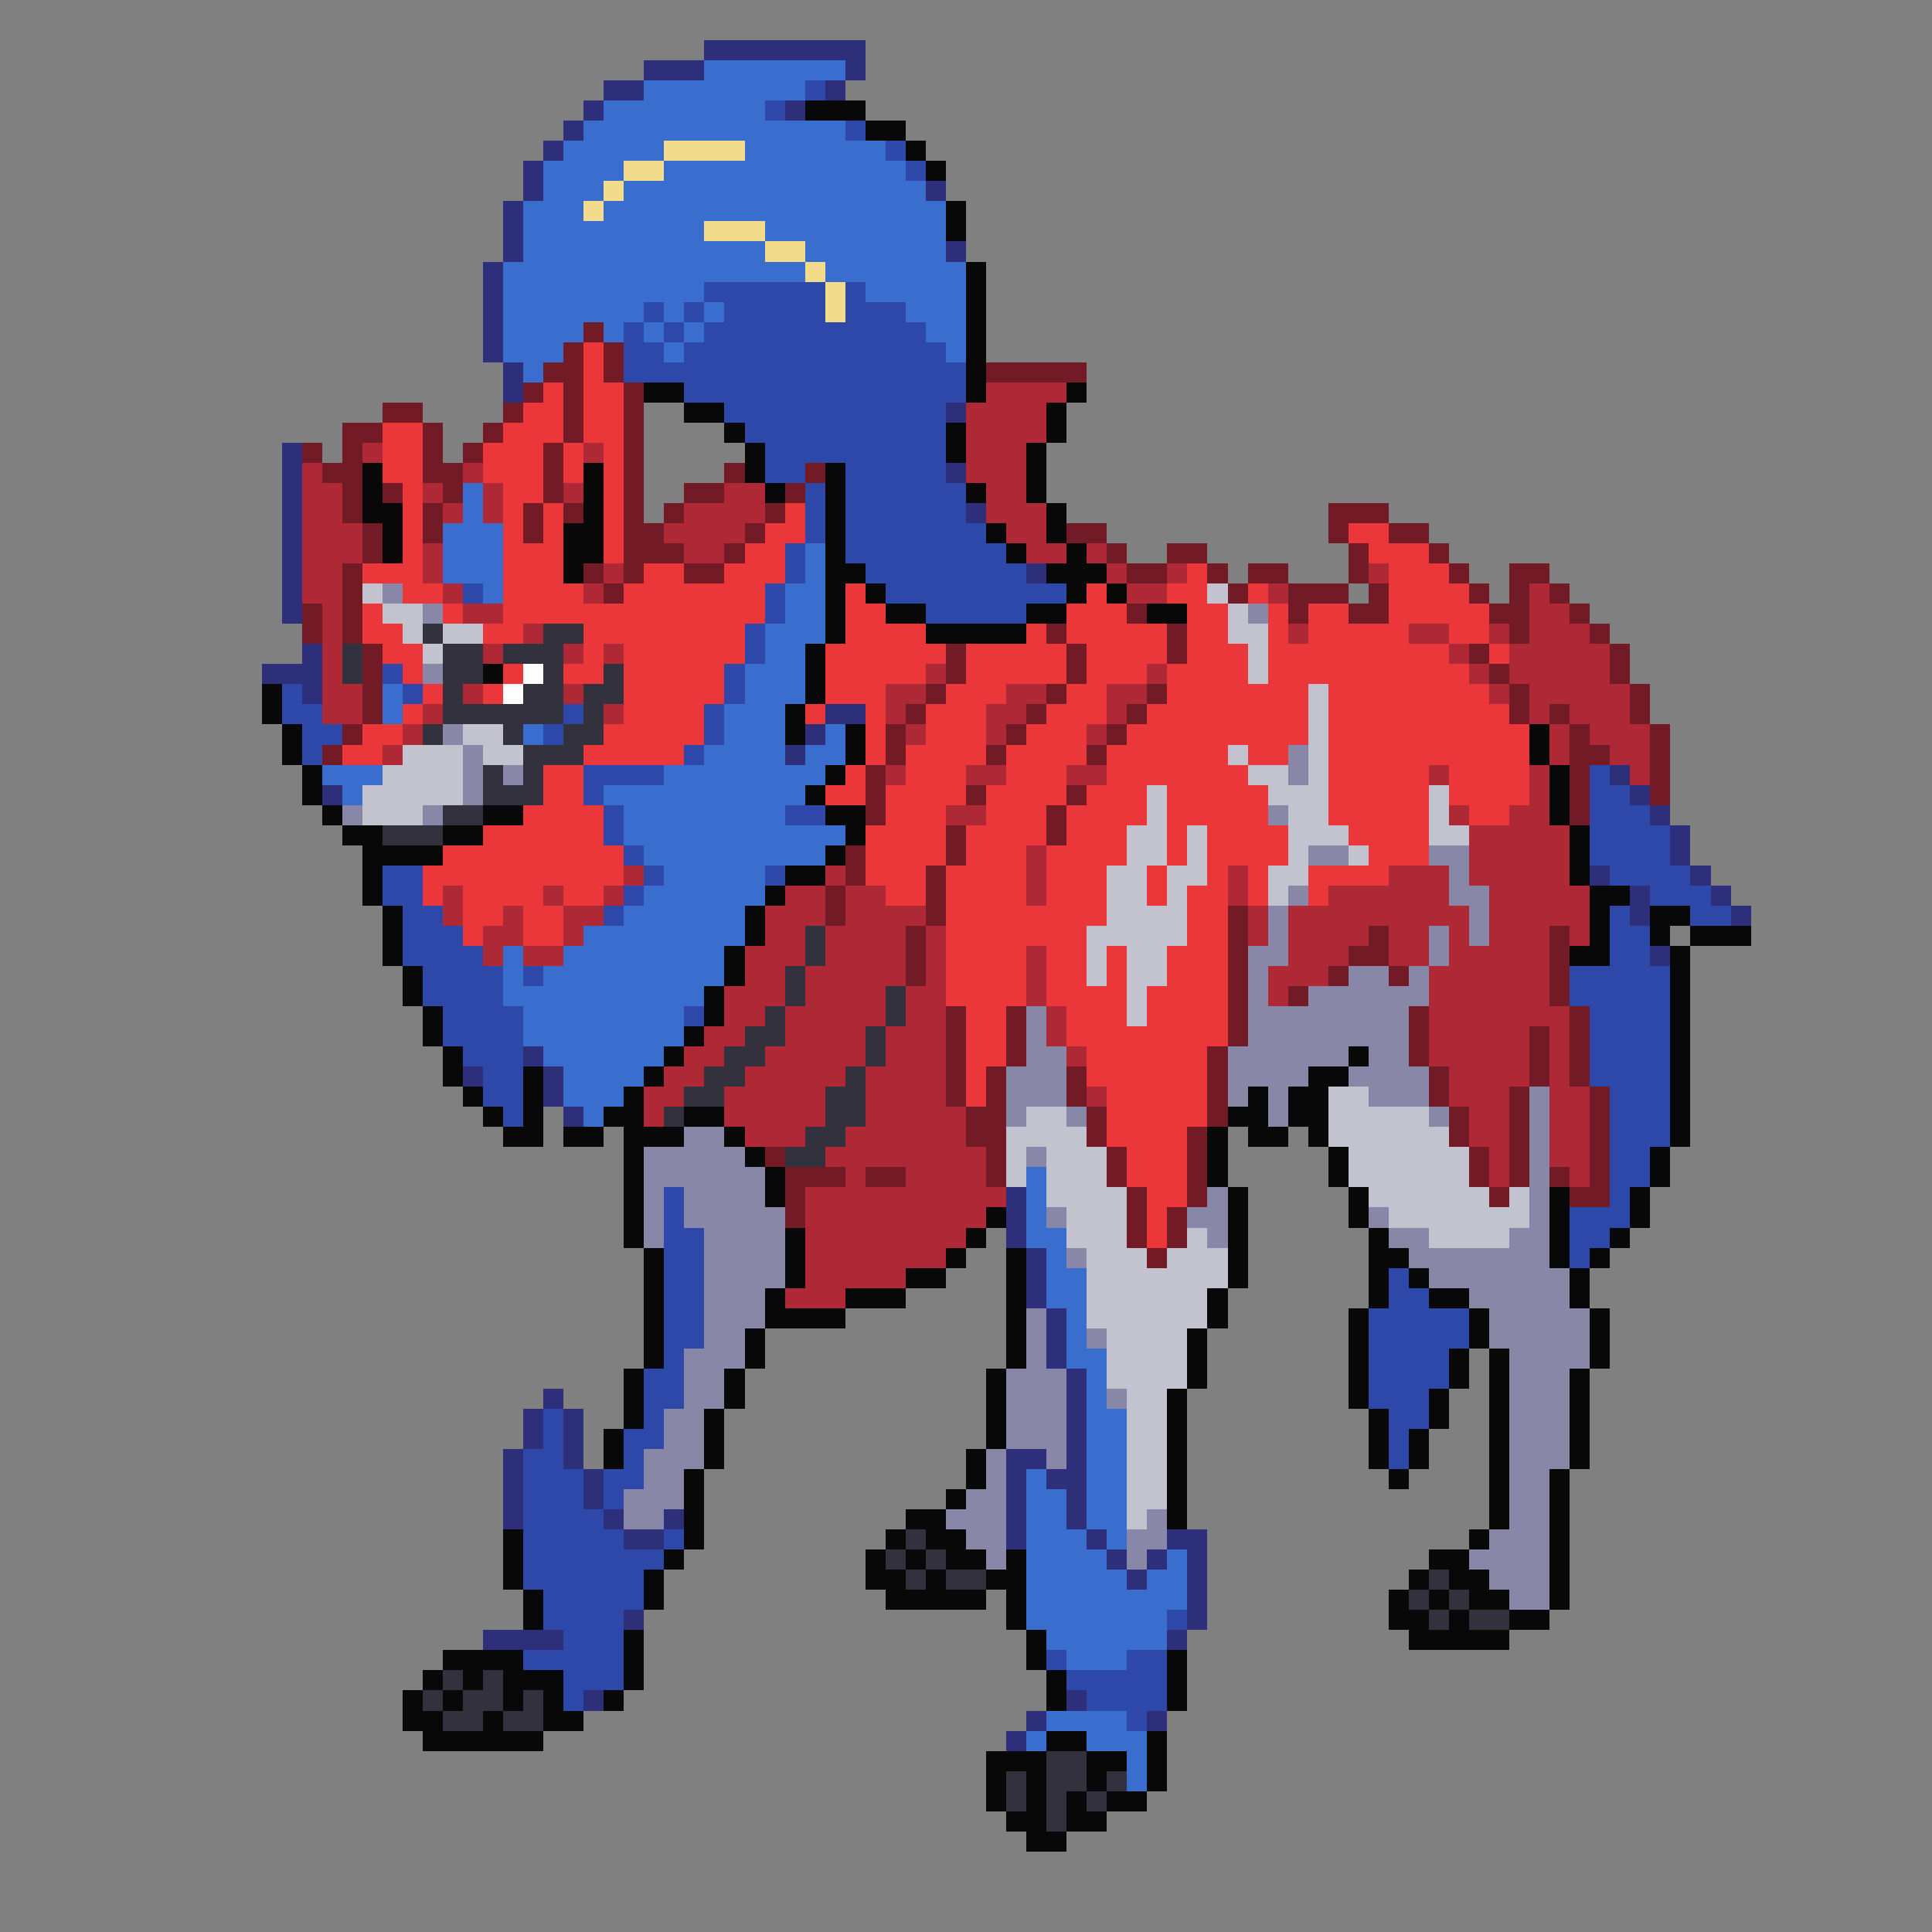 <svg xmlns="http://www.w3.org/2000/svg" viewBox="0 -0.5 96 96" shape-rendering="crispEdges">
<rect x="0" y="-0.5" width="96" height="96" fill="#808080" stroke="none"/>
<path stroke="#2d2f7b" d="M35 2h8M32 3h3M42 3h1M30 4h2M41 4h1M29 5h1M39 5h1M28 6h1M27 7h1M26 8h1M26 9h1M46 9h1M25 10h1M25 11h1M25 12h1M47 12h1M24 13h1M24 14h1M24 15h1M24 16h1M24 17h1M25 18h1M25 19h1M47 20h1M14 22h1M14 23h1M47 23h1M14 24h1M14 25h1M48 25h1M14 26h1M14 27h1M14 28h1M51 28h1M14 29h1M14 30h1M15 32h1M13 33h3M15 34h1M41 35h2M40 36h1M39 37h1M80 38h1M16 39h1M81 39h1M82 40h1M83 41h1M83 42h1M79 43h1M84 43h1M81 44h1M85 44h1M81 45h1M86 45h1M82 47h1M26 52h1M23 53h1M27 53h1M27 54h1M28 55h1M50 59h1M50 60h1M50 61h1M51 62h1M51 63h1M51 64h1M52 65h1M52 66h1M52 67h1M53 68h1M27 69h1M53 69h1M26 70h1M28 70h1M53 70h1M26 71h1M28 71h1M53 71h1M25 72h1M28 72h1M50 72h2M53 72h1M25 73h1M29 73h1M50 73h1M52 73h2M25 74h1M29 74h1M50 74h1M53 74h1M25 75h1M30 75h1M33 75h1M50 75h1M53 75h1M31 76h2M50 76h1M54 76h1M58 76h2M55 77h1M57 77h1M59 77h1M56 78h1M59 78h1M59 79h1M31 80h1M59 80h1M24 81h4M58 81h1M29 84h1M53 84h1M51 85h1M57 85h1M50 86h1" />
<path stroke="#396dce" d="M35 3h7M32 4h8M30 5h8M29 6h13M28 7h5M37 7h7M27 8h4M33 8h12M27 9h3M31 9h15M26 10h3M30 10h17M26 11h9M38 11h9M26 12h12M40 12h7M25 13h15M41 13h7M25 14h10M43 14h5M25 15h7M33 15h1M35 15h1M45 15h3M25 16h4M30 16h1M32 16h1M34 16h1M46 16h2M25 17h3M33 17h1M47 17h1M26 18h1M23 24h1M23 25h1M22 26h3M22 27h3M40 27h1M22 28h3M40 28h1M24 29h1M39 29h2M39 30h2M38 31h3M38 32h2M37 33h3M19 34h1M37 34h3M19 35h1M36 35h3M26 36h1M36 36h3M41 36h1M35 37h4M40 37h2M16 38h3M33 38h8M17 39h1M30 39h10M31 40h8M31 41h11M32 42h9M33 43h5M32 44h6M31 45h6M29 46h8M25 47h1M28 47h8M25 48h1M27 48h9M25 49h10M26 50h8M26 51h8M27 52h6M28 53h4M28 54h3M29 55h1M51 58h1M51 59h1M51 60h1M51 61h2M52 62h1M52 63h2M52 64h2M53 65h1M53 66h1M53 67h2M54 68h1M54 69h1M54 70h2M54 71h2M54 72h2M51 73h1M54 73h2M51 74h2M54 74h2M51 75h2M54 75h2M51 76h3M55 76h1M51 77h4M58 77h1M51 78h5M57 78h2M51 79h8M51 80h7M52 81h6M53 82h3M52 85h4M51 86h1M54 86h3M56 87h1M56 88h1" />
<path stroke="#2d48a8" d="M40 4h1M38 5h1M42 6h1M44 7h1M45 8h1M35 14h6M42 14h1M32 15h1M34 15h1M36 15h5M42 15h3M31 16h1M33 16h1M35 16h11M31 17h2M34 17h13M31 18h17M34 19h14M36 20h11M37 21h10M38 22h9M38 23h2M42 23h5M40 24h1M42 24h6M40 25h1M42 25h6M40 26h1M42 26h7M39 27h1M42 27h8M39 28h1M43 28h8M23 29h1M38 29h1M44 29h9M38 30h1M46 30h5M37 31h1M37 32h1M19 33h1M36 33h1M14 34h1M20 34h1M36 34h1M14 35h2M28 35h1M35 35h1M15 36h2M27 36h1M35 36h1M15 37h1M34 37h1M29 38h4M79 38h1M29 39h1M79 39h2M30 40h1M39 40h2M79 40h3M30 41h1M79 41h4M31 42h1M79 42h4M19 43h2M32 43h1M38 43h1M80 43h4M19 44h2M31 44h1M82 44h3M20 45h2M30 45h1M80 45h1M84 45h2M20 46h3M80 46h2M20 47h4M80 47h2M21 48h4M26 48h1M78 48h5M21 49h4M78 49h5M22 50h4M34 50h1M79 50h4M22 51h4M79 51h4M23 52h3M79 52h4M24 53h2M79 53h4M24 54h2M80 54h3M25 55h1M80 55h3M80 56h3M80 57h2M80 58h2M33 59h1M80 59h1M33 60h1M78 60h3M33 61h2M78 61h2M33 62h2M78 62h1M33 63h2M69 63h1M33 64h2M69 64h2M33 65h2M68 65h5M33 66h2M68 66h5M33 67h1M68 67h4M32 68h2M68 68h4M32 69h2M68 69h3M27 70h1M32 70h1M69 70h2M27 71h1M31 71h2M69 71h1M26 72h2M31 72h1M69 72h1M26 73h3M30 73h2M26 74h3M30 74h1M26 75h4M26 76h5M33 76h1M26 77h7M26 78h6M27 79h5M27 80h4M58 80h1M28 81h3M26 82h5M52 82h1M56 82h2M28 83h3M53 83h5M28 84h1M54 84h4M56 85h1" />
<path stroke="#080808" d="M40 5h3M43 6h2M45 7h1M46 8h1M47 10h1M47 11h1M48 13h1M48 14h1M48 15h1M48 16h1M48 17h1M48 18h1M32 19h2M48 19h1M53 19h1M34 20h2M52 20h1M36 21h1M47 21h1M52 21h1M37 22h1M47 22h1M51 22h1M18 23h1M29 23h1M37 23h1M41 23h1M51 23h1M18 24h1M29 24h1M38 24h1M41 24h1M48 24h1M51 24h1M18 25h2M29 25h1M41 25h1M52 25h1M19 26h1M28 26h2M41 26h1M49 26h1M52 26h1M19 27h1M28 27h2M41 27h1M50 27h1M53 27h1M28 28h1M41 28h2M52 28h3M41 29h1M43 29h1M53 29h1M55 29h1M41 30h1M44 30h2M51 30h2M57 30h2M41 31h1M46 31h5M40 32h1M24 33h1M40 33h1M13 34h1M40 34h1M13 35h1M39 35h1M14 36h1M39 36h1M42 36h1M76 36h1M14 37h1M42 37h1M76 37h1M15 38h1M41 38h1M77 38h1M15 39h1M40 39h1M77 39h1M16 40h1M24 40h2M41 40h2M77 40h1M17 41h2M22 41h2M42 41h1M78 41h1M18 42h4M41 42h1M78 42h1M18 43h1M39 43h2M78 43h1M18 44h1M38 44h1M79 44h2M19 45h1M37 45h1M79 45h1M82 45h2M19 46h1M37 46h1M79 46h1M82 46h1M84 46h3M19 47h1M36 47h1M78 47h2M83 47h1M20 48h1M36 48h1M83 48h1M20 49h1M35 49h1M83 49h1M21 50h1M35 50h1M83 50h1M21 51h1M34 51h1M83 51h1M22 52h1M33 52h1M67 52h1M83 52h1M22 53h1M26 53h1M32 53h1M65 53h2M83 53h1M23 54h1M26 54h1M31 54h1M62 54h1M64 54h2M83 54h1M24 55h1M26 55h1M30 55h2M34 55h2M61 55h2M64 55h2M83 55h1M25 56h2M28 56h2M31 56h3M36 56h1M60 56h1M62 56h2M65 56h1M83 56h1M31 57h1M37 57h1M60 57h1M66 57h1M82 57h1M31 58h1M38 58h1M60 58h1M66 58h1M82 58h1M31 59h1M38 59h1M61 59h1M67 59h1M77 59h1M81 59h1M31 60h1M49 60h1M61 60h1M67 60h1M77 60h1M81 60h1M31 61h1M39 61h1M48 61h1M61 61h1M68 61h1M77 61h1M80 61h1M32 62h1M39 62h1M47 62h1M50 62h1M61 62h1M68 62h2M77 62h1M79 62h1M32 63h1M39 63h1M45 63h2M50 63h1M61 63h1M68 63h1M70 63h1M78 63h1M32 64h1M38 64h1M42 64h3M50 64h1M60 64h1M68 64h1M71 64h2M78 64h1M32 65h1M38 65h4M50 65h1M60 65h1M67 65h1M73 65h1M79 65h1M32 66h1M37 66h1M50 66h1M59 66h1M67 66h1M73 66h1M79 66h1M32 67h1M37 67h1M50 67h1M59 67h1M67 67h1M72 67h1M74 67h1M79 67h1M31 68h1M36 68h1M49 68h1M59 68h1M67 68h1M72 68h1M74 68h1M78 68h1M31 69h1M36 69h1M49 69h1M58 69h1M67 69h1M71 69h1M74 69h1M78 69h1M31 70h1M35 70h1M49 70h1M58 70h1M68 70h1M71 70h1M74 70h1M78 70h1M30 71h1M35 71h1M49 71h1M58 71h1M68 71h1M70 71h1M74 71h1M78 71h1M30 72h1M35 72h1M48 72h1M58 72h1M68 72h1M70 72h1M74 72h1M78 72h1M34 73h1M48 73h1M58 73h1M69 73h1M74 73h1M77 73h1M34 74h1M47 74h1M58 74h1M74 74h1M77 74h1M34 75h1M45 75h2M58 75h1M74 75h1M77 75h1M25 76h1M34 76h1M44 76h1M46 76h2M73 76h1M77 76h1M25 77h1M33 77h1M43 77h1M45 77h1M47 77h2M50 77h1M71 77h2M77 77h1M25 78h1M32 78h1M43 78h2M46 78h1M49 78h2M70 78h1M72 78h2M77 78h1M26 79h1M32 79h1M44 79h5M50 79h1M69 79h1M71 79h1M73 79h2M77 79h1M26 80h1M50 80h1M69 80h2M72 80h1M75 80h2M31 81h1M51 81h1M70 81h5M22 82h4M31 82h1M51 82h1M58 82h1M21 83h1M23 83h1M25 83h3M31 83h1M52 83h1M58 83h1M20 84h1M22 84h1M25 84h1M27 84h1M30 84h1M52 84h1M58 84h1M20 85h2M24 85h1M27 85h2M21 86h6M52 86h2M57 86h1M49 87h3M54 87h2M57 87h1M49 88h1M51 88h1M54 88h1M57 88h1M49 89h1M51 89h1M53 89h1M55 89h2M50 90h2M53 90h2M51 91h2" />
<path stroke="#f2db8a" d="M33 7h4M31 8h2M30 9h1M29 10h1M35 11h3M38 12h2M40 13h1M41 14h1M41 15h1" />
<path stroke="#731a27" d="M29 16h1M28 17h1M30 17h1M27 18h2M30 18h1M49 18h5M26 19h1M28 19h1M31 19h1M19 20h2M25 20h1M28 20h1M31 20h1M17 21h2M21 21h1M24 21h1M28 21h1M31 21h1M15 22h1M17 22h1M21 22h1M23 22h1M27 22h1M31 22h1M16 23h2M21 23h2M27 23h1M31 23h1M36 23h1M40 23h1M17 24h1M19 24h1M22 24h1M27 24h1M31 24h1M34 24h2M39 24h1M17 25h1M21 25h1M26 25h1M28 25h1M31 25h1M33 25h1M38 25h1M66 25h3M18 26h1M21 26h1M26 26h1M31 26h2M37 26h1M53 26h2M66 26h1M69 26h2M18 27h1M31 27h3M36 27h1M55 27h1M58 27h2M67 27h1M71 27h1M17 28h1M29 28h1M31 28h1M34 28h2M56 28h2M60 28h1M62 28h2M67 28h1M72 28h1M75 28h2M17 29h1M30 29h1M61 29h1M64 29h3M68 29h1M73 29h1M75 29h1M77 29h1M15 30h1M17 30h1M56 30h1M64 30h1M67 30h2M74 30h2M78 30h1M15 31h1M17 31h1M52 31h1M58 31h1M75 31h1M79 31h1M18 32h1M47 32h1M53 32h1M58 32h1M73 32h1M80 32h1M18 33h1M47 33h1M53 33h1M74 33h1M80 33h1M18 34h1M46 34h1M52 34h1M57 34h1M75 34h1M81 34h1M18 35h1M45 35h1M51 35h1M56 35h1M75 35h1M77 35h1M81 35h1M17 36h1M44 36h1M50 36h1M55 36h1M78 36h1M82 36h1M16 37h1M44 37h1M49 37h1M54 37h1M78 37h2M82 37h1M43 38h1M78 38h1M82 38h1M43 39h1M48 39h1M53 39h1M78 39h1M82 39h1M43 40h1M52 40h1M78 40h1M47 41h1M52 41h1M42 42h1M47 42h1M42 43h1M46 43h1M41 44h1M46 44h1M41 45h1M46 45h1M61 45h1M45 46h1M61 46h1M68 46h1M77 46h1M45 47h1M61 47h1M67 47h2M77 47h1M45 48h1M61 48h1M66 48h1M69 48h1M77 48h1M61 49h1M64 49h1M77 49h1M47 50h1M50 50h1M61 50h1M70 50h1M78 50h1M47 51h1M50 51h1M61 51h1M70 51h1M76 51h1M78 51h1M47 52h1M50 52h1M60 52h1M70 52h1M76 52h1M78 52h1M47 53h1M49 53h1M53 53h1M60 53h1M71 53h1M76 53h1M78 53h1M47 54h1M49 54h1M53 54h1M60 54h1M71 54h1M75 54h1M79 54h1M48 55h2M54 55h1M60 55h1M72 55h1M75 55h1M79 55h1M48 56h2M54 56h1M59 56h1M72 56h1M75 56h1M79 56h1M38 57h1M49 57h1M55 57h1M59 57h1M73 57h1M75 57h1M79 57h1M39 58h3M43 58h2M49 58h1M55 58h1M59 58h1M73 58h1M75 58h1M77 58h1M79 58h1M39 59h1M56 59h1M59 59h1M74 59h1M78 59h2M39 60h1M56 60h1M58 60h1M56 61h1M58 61h1M57 62h1" />
<path stroke="#eb363a" d="M29 17h1M29 18h1M27 19h1M29 19h2M26 20h2M29 20h2M19 21h2M25 21h3M29 21h2M19 22h2M24 22h3M28 22h1M30 22h1M19 23h2M24 23h3M28 23h1M30 23h1M20 24h1M25 24h2M30 24h1M20 25h1M25 25h1M27 25h1M30 25h1M39 25h1M20 26h1M25 26h1M27 26h1M30 26h1M38 26h2M67 26h2M20 27h1M25 27h3M30 27h1M37 27h2M68 27h3M18 28h3M25 28h3M32 28h2M36 28h3M59 28h1M69 28h3M20 29h2M25 29h4M31 29h7M42 29h1M54 29h1M58 29h2M62 29h1M69 29h4M18 30h1M22 30h1M25 30h13M42 30h2M53 30h3M59 30h2M63 30h1M65 30h2M69 30h5M18 31h2M24 31h2M29 31h8M42 31h4M51 31h1M53 31h5M59 31h2M63 31h1M65 31h5M72 31h2M19 32h2M29 32h1M31 32h6M41 32h6M48 32h5M54 32h4M59 32h3M63 32h9M74 32h1M20 33h1M25 33h1M28 33h2M31 33h5M41 33h5M48 33h5M54 33h3M58 33h4M63 33h10M21 34h1M24 34h1M31 34h5M41 34h3M47 34h3M53 34h2M58 34h7M66 34h8M20 35h1M31 35h4M40 35h1M43 35h1M46 35h3M52 35h3M57 35h8M66 35h9M18 36h2M30 36h5M43 36h1M46 36h3M51 36h3M56 36h9M66 36h10M17 37h2M29 37h5M43 37h1M45 37h4M50 37h4M55 37h6M62 37h2M66 37h10M27 38h2M42 38h1M45 38h3M50 38h3M55 38h7M66 38h5M72 38h4M27 39h2M41 39h2M44 39h4M49 39h4M54 39h3M58 39h5M66 39h5M72 39h4M26 40h4M44 40h3M49 40h3M53 40h4M58 40h5M66 40h5M73 40h2M24 41h6M43 41h4M48 41h4M53 41h3M58 41h1M60 41h4M67 41h4M22 42h9M43 42h4M48 42h3M52 42h4M58 42h1M60 42h4M68 42h3M21 43h10M43 43h3M47 43h4M52 43h3M57 43h1M60 43h1M62 43h1M65 43h4M21 44h1M23 44h4M28 44h2M44 44h2M47 44h4M52 44h3M57 44h1M59 44h2M62 44h1M65 44h1M23 45h2M26 45h2M47 45h8M59 45h2M23 46h1M26 46h2M47 46h7M59 46h2M47 47h4M52 47h2M55 47h1M58 47h3M47 48h4M52 48h2M55 48h1M58 48h3M47 49h4M52 49h4M57 49h4M48 50h2M53 50h3M57 50h4M48 51h2M53 51h8M48 52h2M54 52h6M48 53h1M54 53h6M48 54h1M55 54h5M55 55h5M55 56h4M56 57h3M56 58h3M57 59h2M57 60h1M57 61h1" />
<path stroke="#ae2836" d="M49 19h4M48 20h4M48 21h4M18 22h1M29 22h1M48 22h3M15 23h1M23 23h1M48 23h3M15 24h2M21 24h1M24 24h1M28 24h1M36 24h2M49 24h2M15 25h2M22 25h1M24 25h1M34 25h4M49 25h3M15 26h3M33 26h4M50 26h2M15 27h3M21 27h1M34 27h2M51 27h2M54 27h1M15 28h2M21 28h1M30 28h1M55 28h1M58 28h1M68 28h1M15 29h2M22 29h1M29 29h1M56 29h2M63 29h1M76 29h1M16 30h1M23 30h2M76 30h2M16 31h1M26 31h1M64 31h1M70 31h2M74 31h1M76 31h3M16 32h1M24 32h1M28 32h1M30 32h1M72 32h1M75 32h5M16 33h1M46 33h1M57 33h1M73 33h1M75 33h5M16 34h2M23 34h1M28 34h1M44 34h2M50 34h2M55 34h2M74 34h1M76 34h5M16 35h2M21 35h1M30 35h1M44 35h1M49 35h2M55 35h1M76 35h1M78 35h3M20 36h1M45 36h1M49 36h1M54 36h1M77 36h1M79 36h3M19 37h1M77 37h1M80 37h2M44 38h1M48 38h2M53 38h2M71 38h1M76 38h1M81 38h1M76 39h1M47 40h2M72 40h1M75 40h2M73 41h5M51 42h1M73 42h5M31 43h1M41 43h1M51 43h1M61 43h1M69 43h3M73 43h5M22 44h1M27 44h1M30 44h1M39 44h2M42 44h2M51 44h1M61 44h1M66 44h6M74 44h5M22 45h1M25 45h1M28 45h2M38 45h3M42 45h4M62 45h1M64 45h9M74 45h5M24 46h2M28 46h1M38 46h2M41 46h4M46 46h1M62 46h1M64 46h4M69 46h2M72 46h1M74 46h3M78 46h1M24 47h1M26 47h2M37 47h3M41 47h4M46 47h1M51 47h1M64 47h3M69 47h2M72 47h5M37 48h2M40 48h5M46 48h1M51 48h1M63 48h3M71 48h6M36 49h3M40 49h4M45 49h2M51 49h1M63 49h1M71 49h6M36 50h2M39 50h5M45 50h2M52 50h1M71 50h7M35 51h2M39 51h4M44 51h3M52 51h1M71 51h5M77 51h1M34 52h2M38 52h5M44 52h3M53 52h1M71 52h5M77 52h1M33 53h2M37 53h5M43 53h4M72 53h4M77 53h1M32 54h2M36 54h5M43 54h4M54 54h1M72 54h3M77 54h2M32 55h1M36 55h5M43 55h5M73 55h2M77 55h2M37 56h3M42 56h6M73 56h2M77 56h2M41 57h8M74 57h1M77 57h2M42 58h1M45 58h4M74 58h1M78 58h1M40 59h10M40 60h9M40 61h8M40 62h7M40 63h5M39 64h3" />
<path stroke="#c2c3cf" d="M18 29h1M60 29h1M19 30h2M61 30h1M20 31h1M22 31h2M61 31h2M21 32h1M62 32h1M62 33h1M65 34h1M65 35h1M23 36h2M65 36h1M20 37h3M24 37h2M61 37h1M65 37h1M19 38h4M62 38h2M65 38h1M18 39h5M57 39h1M63 39h3M71 39h1M18 40h3M57 40h1M64 40h2M71 40h1M56 41h2M59 41h1M64 41h3M71 41h2M56 42h2M59 42h1M64 42h1M67 42h1M55 43h2M58 43h2M63 43h2M55 44h2M58 44h1M63 44h1M55 45h4M54 46h5M54 47h1M56 47h2M54 48h1M56 48h2M56 49h1M56 50h1M66 54h2M51 55h2M66 55h5M50 56h4M66 56h6M50 57h1M52 57h3M67 57h6M50 58h1M52 58h3M67 58h6M52 59h4M68 59h6M75 59h1M53 60h3M69 60h7M53 61h3M59 61h1M71 61h4M54 62h3M58 62h3M54 63h7M54 64h6M54 65h6M55 66h4M55 67h4M55 68h4M56 69h2M56 70h2M56 71h2M56 72h2M56 73h2M56 74h2M56 75h1" />
<path stroke="#8887a8" d="M19 29h1M21 30h1M62 30h1M21 33h1M22 36h1M23 37h1M64 37h1M23 38h1M25 38h1M64 38h1M23 39h1M17 40h1M21 40h1M63 40h1M65 42h2M71 42h2M72 43h1M64 44h1M72 44h2M63 45h1M73 45h1M63 46h1M71 46h1M73 46h1M62 47h2M71 47h1M62 48h1M67 48h2M70 48h1M62 49h1M65 49h6M51 50h1M62 50h8M51 51h1M62 51h8M51 52h2M61 52h6M68 52h2M50 53h3M61 53h4M67 53h4M50 54h3M61 54h1M63 54h1M68 54h3M76 54h1M50 55h1M53 55h1M63 55h1M71 55h1M76 55h1M34 56h2M76 56h1M32 57h5M51 57h1M76 57h1M32 58h6M76 58h1M32 59h1M34 59h4M60 59h1M76 59h1M32 60h1M34 60h5M52 60h1M59 60h2M68 60h1M76 60h1M32 61h1M35 61h4M60 61h1M69 61h2M75 61h2M35 62h4M53 62h1M70 62h7M35 63h4M71 63h7M35 64h3M73 64h5M35 65h3M51 65h1M74 65h5M35 66h2M51 66h1M54 66h1M74 66h5M34 67h3M51 67h1M75 67h4M34 68h2M50 68h3M75 68h3M34 69h2M50 69h3M55 69h1M75 69h3M33 70h2M50 70h3M75 70h3M33 71h2M50 71h3M75 71h3M32 72h3M49 72h1M52 72h1M75 72h3M32 73h2M49 73h1M75 73h2M31 74h3M48 74h2M75 74h2M31 75h2M47 75h3M57 75h1M75 75h2M48 76h2M56 76h2M74 76h3M49 77h1M56 77h1M73 77h4M74 78h3M75 79h2" />
<path stroke="#34313e" d="M21 31h1M27 31h2M17 32h1M22 32h2M25 32h3M17 33h1M22 33h2M27 33h1M30 33h1M22 34h1M26 34h2M29 34h2M22 35h6M29 35h1M21 36h1M25 36h1M28 36h2M26 37h3M24 38h1M26 38h1M24 39h3M22 40h2M19 41h3M40 46h1M40 47h1M39 48h1M39 49h1M44 49h1M38 50h1M44 50h1M37 51h2M43 51h1M36 52h2M43 52h1M35 53h2M42 53h1M34 54h2M41 54h2M33 55h1M41 55h2M40 56h2M39 57h2M45 76h1M44 77h1M46 77h1M45 78h1M47 78h2M71 78h1M70 79h1M72 79h1M71 80h1M73 80h2M22 83h1M24 83h1M21 84h1M23 84h2M26 84h1M22 85h2M25 85h2M52 87h2M50 88h1M52 88h2M55 88h1M50 89h1M52 89h1M54 89h1M52 90h1" />
<path stroke="#fdfdfd" d="M26 33h1M25 34h1" />
</svg>